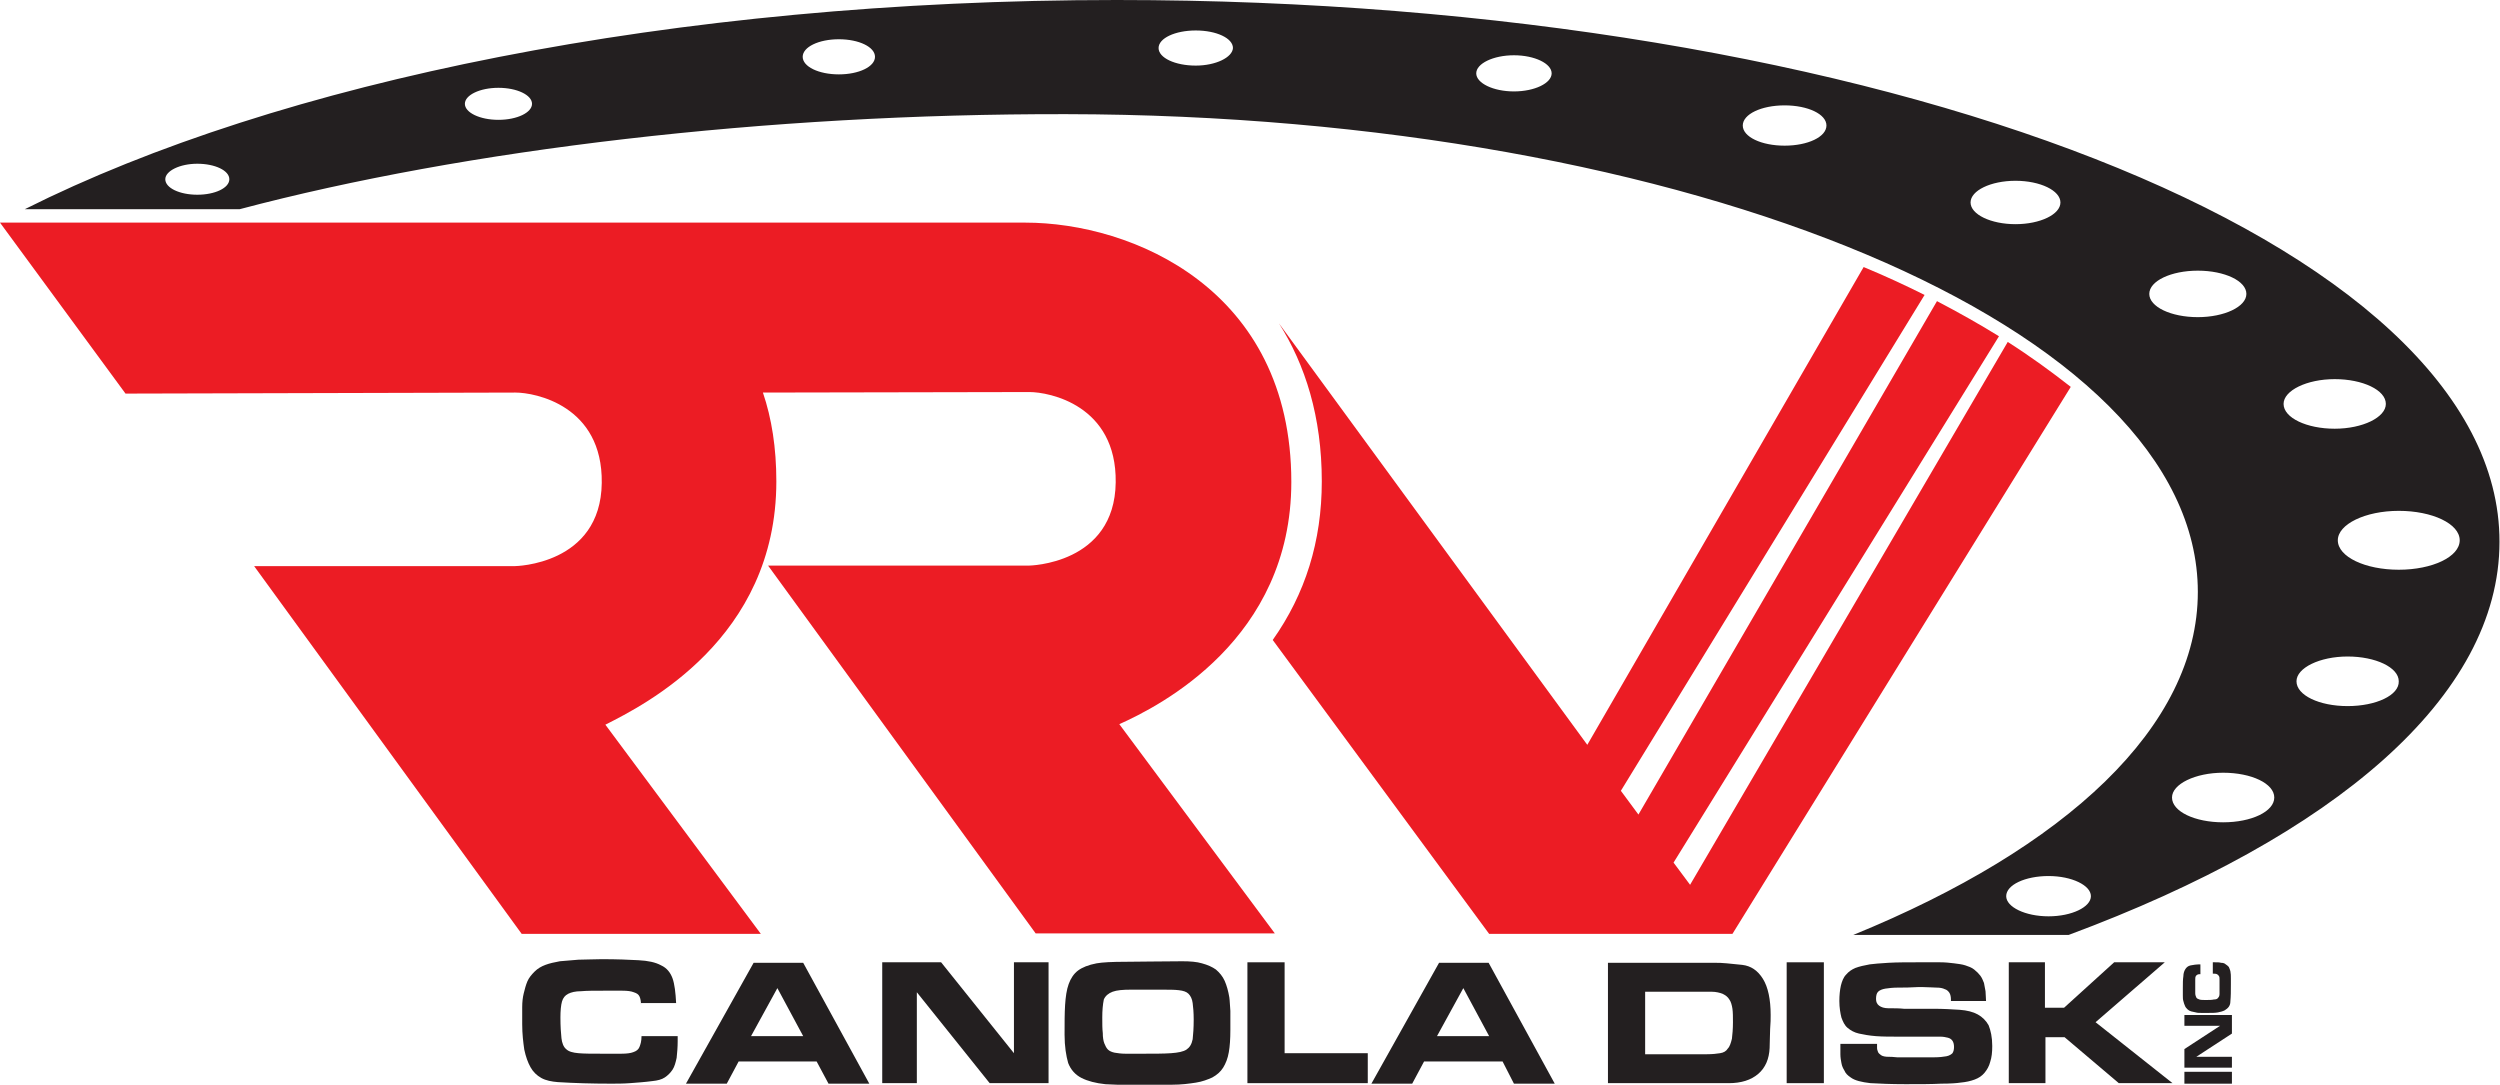<?xml version="1.0" encoding="utf-8"?>
<!-- Generator: Adobe Illustrator 27.9.0, SVG Export Plug-In . SVG Version: 6.00 Build 0)  -->
<svg version="1.1" id="Layer_1" xmlns="http://www.w3.org/2000/svg" xmlns:xlink="http://www.w3.org/1999/xlink" x="0px" y="0px"
	 viewBox="0 0 484 210" style="enable-background:new 0 0 484 210;" xml:space="preserve">
<style type="text/css">
	.st0{fill:#231F20;}
	.st1{fill:#EC1C24;}
</style>
<g>
	<g>
		<path class="st0" d="M124.1,194.6c0-0.7-0.1-1.3-0.3-1.7c-0.2-0.4-0.5-0.6-1.1-0.8c-0.5-0.2-1.2-0.3-2.2-0.3c-0.9,0-2.2,0-3.7,0
			c-1.8,0-3.2,0-4.3,0.1c-1.1,0-1.9,0.2-2.5,0.5c-0.6,0.3-1,0.8-1.2,1.5c-0.2,0.7-0.3,1.8-0.3,3.1c0,1.7,0.1,3.1,0.2,4
			c0.1,0.9,0.4,1.7,0.9,2.1c0.5,0.5,1.3,0.7,2.4,0.8c1.1,0.1,2.6,0.1,4.6,0.1c1.5,0,2.7,0,3.7,0c1,0,1.8-0.1,2.3-0.3
			c0.6-0.2,1-0.5,1.2-1c0.2-0.5,0.4-1.1,0.4-2.1h7c0,0.2,0,0.4,0,0.5c0,0.2,0,0.3,0,0.5c0,1.2-0.1,2.2-0.2,3.2
			c-0.2,0.9-0.4,1.7-0.8,2.3c-0.4,0.6-0.9,1.1-1.5,1.5c-0.6,0.4-1.4,0.6-2.4,0.7c-1.5,0.2-3,0.3-4.3,0.4c-1.3,0.1-2.6,0.1-3.7,0.1
			c-3.7,0-7.1-0.1-10.3-0.3c-1.2-0.1-2.3-0.3-3.2-0.8c-0.9-0.5-1.6-1.2-2.1-2.1c-0.5-0.9-0.9-2-1.2-3.4c-0.2-1.4-0.4-3-0.4-4.9
			c0-1.2,0-2.3,0-3.3c0-1,0.1-1.9,0.3-2.7c0.2-0.8,0.4-1.6,0.7-2.3c0.3-0.7,0.8-1.3,1.4-1.9c0.6-0.6,1.3-1,2.1-1.3
			c0.8-0.3,1.7-0.5,2.8-0.7c1.1-0.1,2.3-0.2,3.6-0.3c1.3,0,2.8-0.1,4.5-0.1c2.9,0,5.3,0.1,7.1,0.2c1.9,0.1,3.3,0.4,4.4,1
			c1.1,0.5,1.8,1.4,2.2,2.5c0.4,1.1,0.6,2.8,0.7,4.8H124.1z"/>
		<path class="st0" d="M158.1,205.5H143l-2.3,4.3h-7.9l13.1-23.4h9.6l12.8,23.4h-7.9L158.1,205.5z M155.5,200.6l-5-9.3l-5.1,9.3
			H155.5z"/>
		<path class="st0" d="M203,186.3v23.4h-11.4l-14.1-17.6v17.6h-6.7v-23.4h11.4l14.1,17.6v-17.6H203z"/>
		<path class="st0" d="M206.1,200.3c0-2.2,0-4.1,0.1-5.7c0.1-1.6,0.3-3,0.7-4.1c0.4-1.1,1-2,1.8-2.6c0.8-0.6,2-1.1,3.6-1.4
			c1.1-0.2,3-0.3,5.7-0.3c2.8,0,6.4-0.1,10.9-0.1c1.5,0,2.8,0.1,3.8,0.4c1.1,0.3,2,0.7,2.7,1.2c0.7,0.6,1.3,1.3,1.7,2.2
			c0.4,0.9,0.7,2,0.9,3.2c0.1,0.7,0.1,1.5,0.2,2.6c0,1.1,0,2.3,0,3.7c0,1.7-0.1,3.2-0.3,4.3c-0.2,1.2-0.6,2.2-1.1,3
			c-0.5,0.8-1.2,1.4-2.1,1.9c-0.9,0.4-1.9,0.8-3.2,1c-1.3,0.2-2.8,0.4-4.6,0.4c-1.7,0.1-3.8,0.1-6.1,0.1c-2.6,0-4.9-0.1-6.8-0.2
			c-1.9-0.2-3.4-0.6-4.6-1.2c-1.2-0.6-2.1-1.6-2.6-2.9C206.4,204.4,206.1,202.6,206.1,200.3z M213.4,197c0,1.2,0,2.2,0.1,3
			c0,0.8,0.1,1.5,0.3,2c0.2,0.5,0.4,0.9,0.7,1.2s0.8,0.5,1.3,0.6c0.6,0.1,1.3,0.2,2.1,0.2c0.9,0,1.9,0,3.1,0c2.4,0,4.3,0,5.7-0.1
			c1.4-0.1,2.4-0.3,3-0.7c0.6-0.4,1-1,1.2-2c0.1-0.9,0.2-2.2,0.2-3.8c0-1.4-0.1-2.4-0.2-3.2c-0.1-0.8-0.4-1.4-0.8-1.8
			c-0.4-0.4-1-0.6-1.9-0.7c-0.8-0.1-1.9-0.1-3.3-0.1c-2.5,0-4.5,0-6,0s-2.7,0.1-3.5,0.4c-0.8,0.3-1.4,0.8-1.7,1.5
			C213.5,194.5,213.4,195.6,213.4,197z"/>
		<path class="st0" d="M248.7,186.3v17.6h16.1v5.8h-23.3v-23.4H248.7z"/>
		<path class="st0" d="M290.9,205.5h-15.2l-2.3,4.3h-7.9l13.1-23.4h9.6l12.8,23.4h-7.9L290.9,205.5z M288.3,200.6l-5-9.3l-5.1,9.3
			H288.3z"/>
	</g>
	<g>
		<path class="st0" d="M311.3,209.8v-23.4H332c0.6,0,1.4,0,2.3,0.1c0.9,0.1,1.9,0.2,3,0.3c1.7,0.2,3,1.1,4,2.7c1,1.6,1.5,4,1.5,7
			c0,0.7,0,1.6-0.1,2.7c0,1.1-0.1,2.3-0.1,3.7c-0.1,2.1-0.8,3.8-2.2,5c-1.4,1.2-3.3,1.8-5.7,1.8H311.3z M318.5,204.1h12
			c1,0,1.9-0.1,2.5-0.2c0.7-0.1,1.2-0.4,1.5-0.9c0.4-0.4,0.6-1.1,0.8-1.9c0.1-0.8,0.2-1.9,0.2-3.2c0-1,0-1.9-0.1-2.6
			c-0.1-0.7-0.3-1.4-0.6-1.8c-0.3-0.5-0.7-0.8-1.3-1.1c-0.5-0.2-1.3-0.4-2.1-0.4h-12.9V204.1z"/>
		<path class="st0" d="M353.1,186.3v23.4h-7.2v-23.4H353.1z"/>
		<path class="st0" d="M377.7,193.5c0-0.5-0.1-1-0.3-1.3c-0.2-0.3-0.5-0.6-0.9-0.7c-0.4-0.2-0.9-0.3-1.6-0.3c-0.7,0-1.5-0.1-2.6-0.1
			c-0.2,0-0.3,0-0.5,0c-0.1,0-0.3,0-0.5,0c-1.5,0.1-2.8,0.1-3.8,0.1c-1,0-1.9,0.1-2.5,0.2c-0.6,0.1-1.1,0.3-1.4,0.6
			c-0.3,0.3-0.4,0.8-0.4,1.4c0,0.6,0.2,1,0.6,1.3c0.4,0.3,1,0.5,1.8,0.5c1.1,0,2.1,0,3,0.1c0.9,0,1.8,0,2.7,0c0.5,0,1,0,1.5,0
			c0.5,0,1,0,1.5,0c1.9,0,3.6,0.1,5.1,0.2c1.4,0.1,2.6,0.4,3.5,0.9c0.9,0.5,1.6,1.2,2.1,2.1c0.4,1,0.7,2.3,0.7,4
			c0,1.2-0.1,2.2-0.4,3.1c-0.2,0.8-0.6,1.5-1.1,2.1c-0.5,0.6-1.1,1-1.9,1.3c-0.8,0.3-1.7,0.5-2.8,0.6c-0.6,0.1-1.9,0.2-3.7,0.2
			c-1.8,0.1-4.1,0.1-6.9,0.1c-2.8,0-5-0.1-6.8-0.2c-1.7-0.2-3-0.5-3.8-1.1c-0.6-0.4-1-0.8-1.2-1.3c-0.3-0.5-0.5-0.9-0.6-1.5
			c-0.1-0.5-0.2-1.1-0.2-1.7c0-0.6,0-1.2,0-2h7.1c0,0.3,0,0.5,0,0.8c0,0.3,0.1,0.5,0.2,0.8c0.1,0.2,0.3,0.4,0.6,0.6
			c0.3,0.2,0.8,0.3,1.4,0.3c0.3,0,0.9,0,1.7,0.1c0.8,0,1.9,0,3.1,0c1.6,0,3,0,4,0c1,0,1.9-0.1,2.4-0.2c0.6-0.1,1-0.4,1.2-0.6
			c0.2-0.3,0.3-0.7,0.3-1.2c0-0.5-0.1-0.9-0.3-1.2c-0.2-0.3-0.5-0.5-0.9-0.6c-0.4-0.1-0.9-0.2-1.4-0.2c-0.6,0-1.2,0-1.8,0
			c-2.3,0-4.3,0-6.1,0c-1.8,0-3.3,0-4.6-0.1c-1.3-0.1-2.4-0.3-3.3-0.5c-0.9-0.2-1.6-0.6-2.2-1.1c-0.6-0.5-0.9-1.2-1.2-2
			c-0.2-0.8-0.4-1.9-0.4-3.2c0-1.1,0.1-2.1,0.3-3c0.2-0.8,0.5-1.6,1-2.1c0.5-0.6,1.1-1,1.8-1.3c0.8-0.3,1.7-0.5,2.8-0.7
			c0.7-0.1,2-0.2,3.6-0.3c1.7-0.1,3.8-0.1,6.3-0.1c1.3,0,2.5,0,3.6,0c1.1,0,2,0.1,2.8,0.2c0.8,0.1,1.6,0.2,2.2,0.4
			c0.6,0.2,1.2,0.4,1.7,0.8c0.5,0.4,0.9,0.8,1.2,1.2c0.3,0.4,0.5,0.9,0.7,1.4c0.1,0.5,0.2,1,0.3,1.6c0,0.6,0.1,1.2,0.1,1.9H377.7z"
			/>
		<path class="st0" d="M395.9,186.3v8.8h3.7l9.7-8.8h9.8l-13.4,11.6l14.9,11.8h-10.4l-10.5-8.9h-3.7v8.9h-7.1v-23.4H395.9z"/>
	</g>
	<g>
		<path class="st0" d="M422.9,207.5h9.2v2.3h-9.2V207.5z"/>
		<path class="st0" d="M422.9,196.5h9.2v3.6l-6.9,4.5h6.9v2.1h-9.2v-3.6l6.9-4.5h-6.9V196.5z"/>
		<path class="st0" d="M426.1,188.6c-0.3,0-0.5,0-0.7,0.1c-0.1,0.1-0.3,0.2-0.3,0.3c-0.1,0.2-0.1,0.4-0.1,0.7c0,0.3,0,0.7,0,1.2
			c0,0.6,0,1,0,1.4c0,0.3,0.1,0.6,0.2,0.8c0.1,0.2,0.3,0.3,0.6,0.4c0.3,0.1,0.7,0.1,1.2,0.1c0.7,0,1.2,0,1.6-0.1
			c0.4,0,0.7-0.1,0.8-0.3c0.2-0.2,0.3-0.4,0.3-0.8c0-0.4,0-0.8,0-1.5c0-0.5,0-0.9,0-1.2c0-0.3,0-0.6-0.1-0.7
			c-0.1-0.2-0.2-0.3-0.4-0.4c-0.2-0.1-0.5-0.1-0.8-0.1v-2.2c0.1,0,0.1,0,0.2,0c0.1,0,0.1,0,0.2,0c0.5,0,0.9,0,1.2,0.1
			c0.4,0,0.7,0.1,0.9,0.3c0.2,0.1,0.4,0.3,0.6,0.5c0.1,0.2,0.2,0.5,0.3,0.8c0.1,0.5,0.1,0.9,0.1,1.4c0,0.4,0,0.8,0,1.2
			c0,1.2,0,2.3-0.1,3.3c0,0.4-0.1,0.7-0.3,1c-0.2,0.3-0.5,0.5-0.8,0.7c-0.4,0.2-0.8,0.3-1.3,0.4c-0.5,0.1-1.2,0.1-1.9,0.1
			c-0.5,0-0.9,0-1.3,0c-0.4,0-0.8,0-1.1-0.1s-0.6-0.1-0.9-0.2c-0.3-0.1-0.5-0.2-0.7-0.4c-0.2-0.2-0.4-0.4-0.5-0.7
			c-0.1-0.2-0.2-0.5-0.3-0.9c-0.1-0.3-0.1-0.7-0.1-1.1c0-0.4,0-0.9,0-1.4c0-0.9,0-1.7,0.1-2.3c0-0.6,0.2-1.1,0.4-1.4
			c0.2-0.3,0.5-0.6,1-0.7c0.5-0.1,1.1-0.2,1.9-0.2V188.6z"/>
	</g>
</g>
<g>
	<path class="st1" d="M388.7,66.2l-61.5,105.1L324,167l63-101.9c-3.7-2.3-7.8-4.6-12-6.8l-57.8,99.4l-3.4-4.6l58.8-96
		c-3.8-1.9-7.7-3.7-11.8-5.4l-53.5,92.5l-59.7-81.6c5.1,8,8.3,18.1,8.3,30.6c0,11.6-3.2,21.8-9.5,30.7l41.9,56.9h33.3h12.7h1.1
		l65.5-105.9C397.2,72,393.1,69,388.7,66.2z"/>
	<path class="st1" d="M250,93.3c0-37.4-30.9-50.2-51.5-50.2h-99l0,0c-0.2,0-0.5,0-0.7,0H0l24.3,33.1L99.8,76
		c3.8,0,16.9,2.5,16.7,17.5c-0.2,15.9-16.8,16.1-16.8,16.1H49.2l51.8,71.2h46.3l-30.1-40.5c7.5-3.8,33.1-16.6,33.1-47.1
		c0-6.5-0.9-12.2-2.6-17.2l51.6-0.1c3.8,0,16.9,2.5,16.7,17.5c-0.2,15.9-16.8,16.1-16.8,16.1h-50.5l51.8,71.2h46.3l-30.1-40.5
		C224.5,136.7,250,123.8,250,93.3z"/>
</g>
<path class="st0" d="M216.2,0C130.2,0,53.8,15.9,4.8,40.5h41.6C90.2,28.9,148.3,22,206.4,22.1c121,0.2,219.1,41.4,219.1,92.5
	c0,26.1-25.6,49.6-66.7,66.4h41.7c51.4-19.1,83.4-46.1,83.4-76.1C484,47,364.1,0,216.2,0z M38.2,37.7c-3.4,0-6.2-1.3-6.2-3
	c0-1.6,2.8-3,6.2-3c3.4,0,6.2,1.3,6.2,3C44.4,36.4,41.6,37.7,38.2,37.7z M96.5,23.2c-3.6,0-6.5-1.4-6.5-3.1s2.9-3.1,6.5-3.1
	c3.6,0,6.5,1.4,6.5,3.1S100.1,23.2,96.5,23.2z M162.4,14.4c-3.9,0-7-1.5-7-3.4c0-1.9,3.1-3.4,7-3.4s7,1.5,7,3.4
	C169.4,12.9,166.3,14.4,162.4,14.4z M231.5,12.7c-4,0-7.2-1.5-7.2-3.4c0-1.9,3.2-3.4,7.2-3.4c4,0,7.2,1.5,7.2,3.4
	C238.6,11.1,235.4,12.7,231.5,12.7z M293.1,17.7c-4,0-7.3-1.6-7.3-3.5s3.3-3.5,7.3-3.5c4,0,7.3,1.6,7.3,3.5S297.1,17.7,293.1,17.7z
	 M345.5,28.2c-4.5,0-8.1-1.7-8.1-3.9c0-2.2,3.6-3.9,8.1-3.9c4.5,0,8.1,1.7,8.1,3.9C353.6,26.5,350,28.2,345.5,28.2z M390.2,43.4
	c-4.8,0-8.7-1.9-8.7-4.2s3.9-4.2,8.7-4.2c4.8,0,8.7,1.9,8.7,4.2S395,43.4,390.2,43.4z M396.6,177.4c-4.5,0-8.2-1.8-8.2-3.9
	c0-2.2,3.7-3.9,8.2-3.9c4.5,0,8.2,1.8,8.2,3.9C404.8,175.6,401.1,177.4,396.6,177.4z M425.5,61.4c-5.2,0-9.4-2-9.4-4.5
	s4.2-4.5,9.4-4.5c5.2,0,9.4,2,9.4,4.5S430.6,61.4,425.5,61.4z M430.4,159.2c-5.5,0-9.9-2.1-9.9-4.8c0-2.6,4.5-4.8,9.9-4.8
	c5.5,0,9.9,2.1,9.9,4.8C440.3,157.1,435.9,159.2,430.4,159.2z M442.1,78.2c0-2.6,4.5-4.8,9.9-4.8s9.9,2.1,9.9,4.8
	c0,2.6-4.5,4.8-9.9,4.8S442.1,80.9,442.1,78.2z M454.5,136.7c-5.5,0-9.9-2.1-9.9-4.8c0-2.6,4.5-4.8,9.9-4.8s9.9,2.1,9.9,4.8
	C464.5,134.6,460,136.7,454.5,136.7z M464.4,110.3c-6.5,0-11.8-2.5-11.8-5.7c0-3.1,5.3-5.7,11.8-5.7c6.5,0,11.8,2.5,11.8,5.7
	C476.2,107.8,470.9,110.3,464.4,110.3z"/>
</svg>
